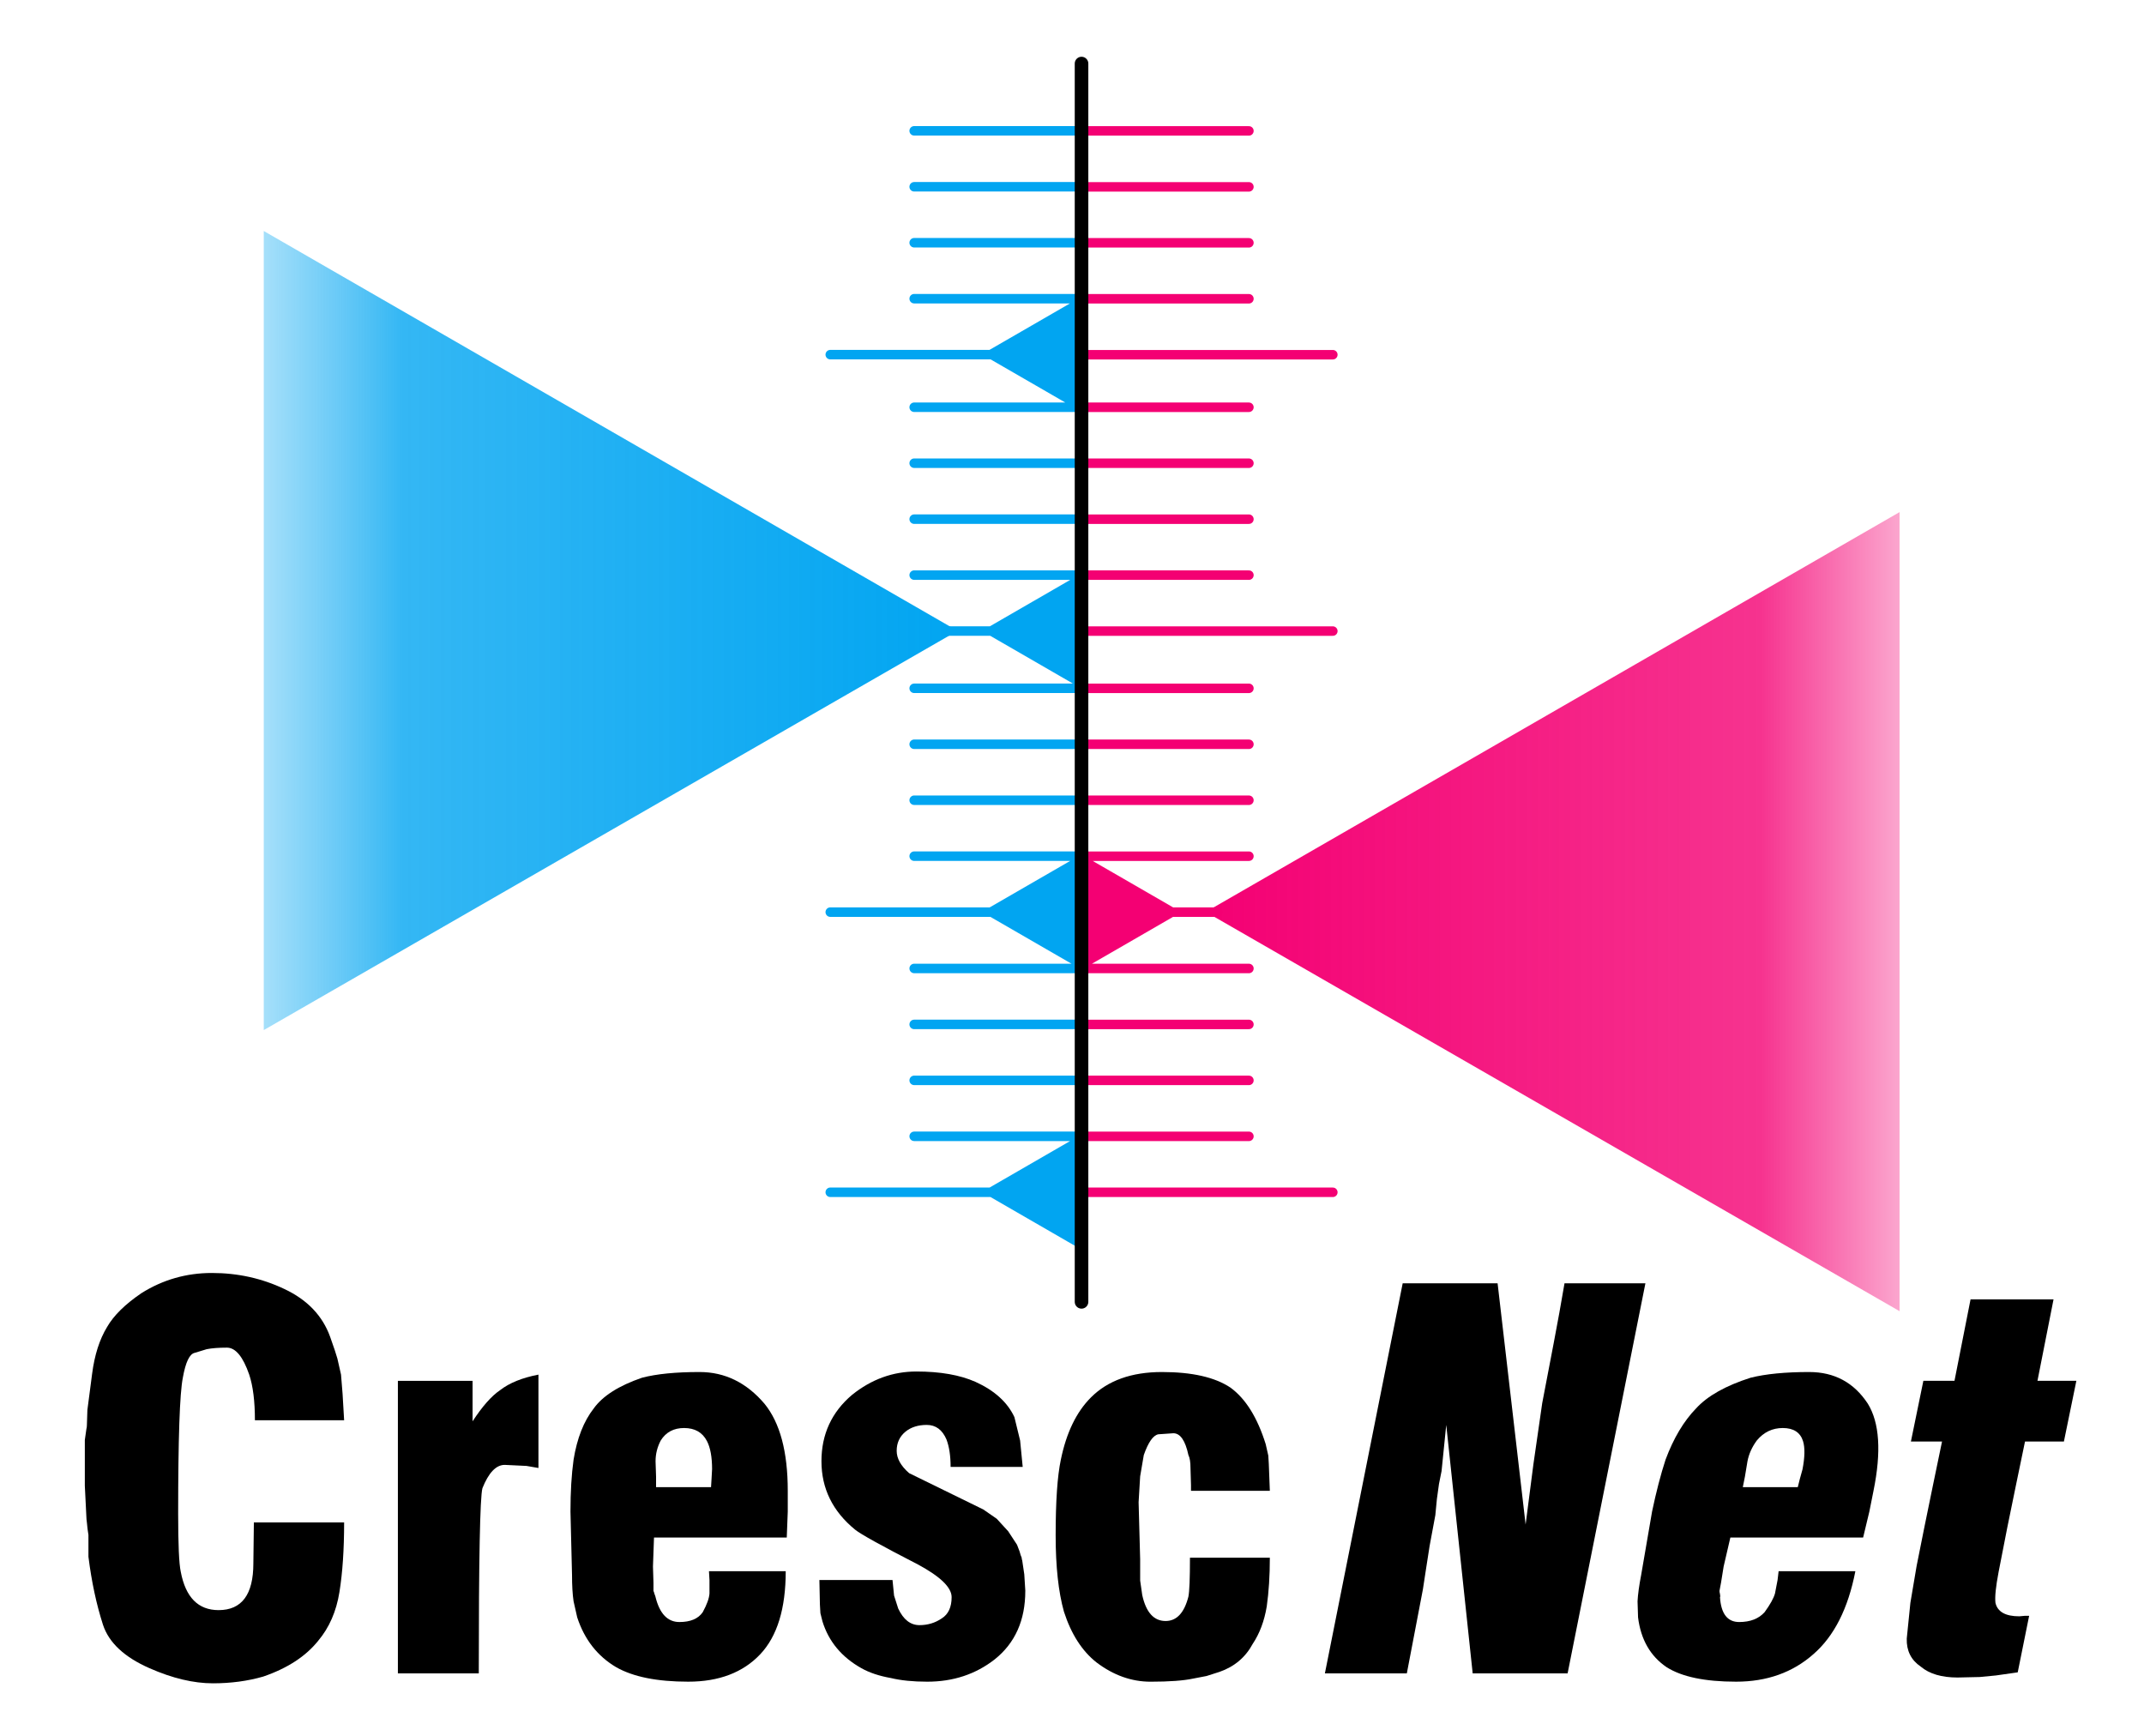 <?xml version="1.0" encoding="UTF-8" standalone="no"?>
<svg
   xmlns:dc="http://purl.org/dc/elements/1.1/"
   xmlns:cc="http://creativecommons.org/ns#"
   xmlns:rdf="http://www.w3.org/1999/02/22-rdf-syntax-ns#"
   xmlns:svg="http://www.w3.org/2000/svg"
   xmlns="http://www.w3.org/2000/svg"
   xmlns:xlink="http://www.w3.org/1999/xlink"
   xmlns:sodipodi="http://sodipodi.sourceforge.net/DTD/sodipodi-0.dtd"
   xmlns:inkscape="http://www.inkscape.org/namespaces/inkscape"
   sodipodi:docname="logo.svg"
   inkscape:version="1.0 (4035a4fb49, 2020-05-01)"
   id="svg8"
   version="1.1"
   viewBox="0 0 105 85"
   height="85mm"
   width="105mm"
   inkscape:export-filename="logo.png"
   inkscape:export-xdpi="300"
   inkscape:export-ydpi="300">
  <title
     id="title864">CrescNet</title>
  <defs
     id="defs2">
    <linearGradient
       inkscape:collect="always"
       id="linearGradient1012">
      <stop
         style="stop-color:#01a5f1;stop-opacity:0.35"
         offset="0"
         id="stop1008" />
      <stop
         id="stop1018"
         offset="0.2"
         style="stop-color:#01a5f1;stop-opacity:0.8" />
      <stop
         style="stop-color:#01a5f1;stop-opacity:1"
         offset="1"
         id="stop1010" />
    </linearGradient>
    <linearGradient
       inkscape:collect="always"
       id="linearGradient996">
      <stop
         style="stop-color:#f40073;stop-opacity:1;"
         offset="0"
         id="stop992" />
      <stop
         id="stop1016"
         offset="0.8"
         style="stop-color:#f40073;stop-opacity:0.8" />
      <stop
         style="stop-color:#f40073;stop-opacity:0.35"
         offset="1"
         id="stop994" />
    </linearGradient>
    <rect
       id="rect849"
       height="25.771"
       width="105.166"
       y="128.156"
       x="53.187" />
    <linearGradient
       inkscape:collect="always"
       xlink:href="#linearGradient996"
       id="linearGradient998"
       x1="109.447"
       y1="110.217"
       x2="143.423"
       y2="110.217"
       gradientUnits="userSpaceOnUse"
       gradientTransform="translate(2.548,2.779)" />
    <linearGradient
       inkscape:collect="always"
       xlink:href="#linearGradient1012"
       id="linearGradient1014"
       x1="63.61"
       y1="96.453"
       x2="97.587"
       y2="96.453"
       gradientUnits="userSpaceOnUse"
       gradientTransform="translate(2.25,2.779)" />
  </defs>
  <sodipodi:namedview
     inkscape:window-maximized="1"
     inkscape:window-y="-8"
     inkscape:window-x="-8"
     inkscape:window-height="1058"
     inkscape:window-width="1920"
     showgrid="false"
     inkscape:document-rotation="0"
     inkscape:current-layer="layer1"
     inkscape:document-units="mm"
     inkscape:cy="196.07586"
     inkscape:cx="148.68332"
     inkscape:zoom="1.979899"
     inkscape:pageshadow="2"
     inkscape:pageopacity="0.0"
     borderopacity="1.0"
     bordercolor="#666666"
     pagecolor="#ffffff"
     id="base"
     showguides="true"
     inkscape:guide-bbox="true"
     inkscape:showpageshadow="true"
     inkscape:pagecheckerboard="false">
    <sodipodi:guide
       position="52.967,81.888"
       orientation="1,0"
       id="guide866" />
  </sodipodi:namedview>
  <g
     transform="translate(-52.943,-68.356)"
     id="layer1"
     inkscape:groupmode="layer"
     inkscape:label="Ebene 1">
    <g
       aria-label="CrescNet"
       transform="translate(2.816,1.176)"
       id="text847"
       style="font-style:normal;font-weight:normal;font-size:22.578px;line-height:1.05;font-family:sans-serif;letter-spacing:0px;word-spacing:0px;white-space:pre;shape-inside:url(#rect849);fill:#000000;fill-opacity:1;stroke:none"
       inkscape:label="Text">
      <path
         d="m 66.98,141.731 h -4.42 l -0.025,2.007 q 0,2.286 -1.702,2.286 -1.499,0 -1.854,-1.88 -0.127,-0.584 -0.127,-2.845 0,-5.512 0.229,-6.655 0.203,-1.143 0.584,-1.219 l 0.584,-0.178 q 0.381,-0.076 0.991,-0.076 0.635,0 1.092,1.321 0.279,0.838 0.279,2.235 h 4.369 l -0.076,-1.295 -0.076,-0.94 -0.178,-0.787 -0.127,-0.406 -0.229,-0.66 q -0.559,-1.549 -2.235,-2.337 -1.651,-0.787 -3.556,-0.787 -1.88,0 -3.454,0.991 -1.194,0.813 -1.676,1.651 -0.559,0.914 -0.737,2.311 l -0.229,1.753 -0.025,0.762 q 0,0.076 -0.025,0.178 -0.051,0.356 -0.076,0.533 v 0.864 1.372 l 0.076,1.524 q 0,0.102 0.025,0.279 0.025,0.305 0.076,0.61 v 1.067 q 0.229,1.829 0.711,3.327 0.432,1.321 2.286,2.134 1.676,0.737 3.099,0.737 1.321,0 2.464,-0.33 1.778,-0.61 2.692,-1.753 0.813,-0.965 1.041,-2.388 0.229,-1.422 0.229,-3.404 z"
         style="font-style:normal;font-variant:normal;font-weight:900;font-stretch:normal;font-size:25.4px;font-family:'Milford Black';-inkscape-font-specification:'Milford Black, Heavy'"
         id="path855" />
      <path
         d="m 76.497,139.064 v -4.572 q -1.194,0.229 -1.88,0.762 -0.635,0.432 -1.346,1.524 v -1.981 h -3.658 v 14.326 h 3.962 q 0,-8.382 0.178,-9.068 0.457,-1.143 1.092,-1.143 l 1.067,0.051 z"
         style="font-style:normal;font-variant:normal;font-weight:900;font-stretch:normal;font-size:25.4px;font-family:'Milford Black';-inkscape-font-specification:'Milford Black, Heavy'"
         id="path857" />
      <path
         d="m 88.707,141.197 v -1.016 q 0,-2.87 -1.143,-4.267 -1.321,-1.549 -3.175,-1.549 -1.753,0 -2.819,0.279 -1.702,0.584 -2.362,1.499 -0.737,0.94 -0.991,2.515 -0.152,1.092 -0.152,2.54 l 0.076,3.099 q 0,0.787 0.076,1.295 l 0.178,0.787 q 0.533,1.626 1.905,2.438 1.245,0.711 3.531,0.711 2.261,0 3.531,-1.346 1.245,-1.321 1.245,-4.064 h -3.759 l 0.025,0.432 v 0.66 q -0.025,0.356 -0.33,0.914 -0.33,0.483 -1.143,0.483 -0.864,0 -1.168,-1.219 0,-0.025 -0.051,-0.152 -0.025,-0.102 -0.051,-0.152 v -0.406 l -0.025,-0.787 0.051,-1.422 h 6.502 z m -3.708,-2.057 -0.025,0.457 -0.025,0.406 h -2.692 v -0.508 l -0.025,-0.762 q 0,-0.533 0.254,-1.016 0.381,-0.61 1.143,-0.61 0.787,0 1.118,0.635 0.254,0.483 0.254,1.397 z"
         style="font-style:normal;font-variant:normal;font-weight:900;font-stretch:normal;font-size:25.4px;font-family:'Milford Black';-inkscape-font-specification:'Milford Black, Heavy'"
         id="path859" />
      <path
         d="m 100.341,145.083 -0.051,-0.813 -0.102,-0.686 q -0.025,-0.051 -0.025,-0.127 -0.025,-0.076 -0.051,-0.127 l -0.051,-0.178 q -0.102,-0.279 -0.127,-0.33 l -0.432,-0.66 -0.559,-0.61 -0.66,-0.457 -3.632,-1.778 q -0.61,-0.533 -0.61,-1.092 0,-0.584 0.432,-0.94 0.406,-0.33 1.041,-0.33 0.66,0 0.965,0.711 0.203,0.533 0.203,1.346 h 3.531 l -0.127,-1.295 -0.279,-1.143 q -0.508,-1.092 -1.905,-1.727 -1.143,-0.508 -2.896,-0.508 -1.727,0 -3.15,1.143 -1.499,1.27 -1.499,3.251 0,2.007 1.651,3.353 0.406,0.33 3.073,1.702 1.651,0.889 1.651,1.6 0,0.737 -0.483,1.041 -0.483,0.33 -1.092,0.33 -0.66,0 -1.041,-0.813 l -0.203,-0.635 -0.076,-0.762 h -3.581 l 0.025,1.194 0.025,0.432 0.102,0.406 q 0.457,1.473 1.905,2.286 0.584,0.33 1.448,0.483 0.737,0.178 1.778,0.178 1.905,0 3.302,-1.092 1.499,-1.194 1.499,-3.353 z"
         style="font-style:normal;font-variant:normal;font-weight:900;font-stretch:normal;font-size:25.4px;font-family:'Milford Black';-inkscape-font-specification:'Milford Black, Heavy'"
         id="path861" />
      <path
         d="m 112.316,143.458 h -3.912 q 0,1.524 -0.076,1.905 -0.305,1.194 -1.118,1.194 -0.864,0 -1.143,-1.27 l -0.102,-0.711 v -1.041 l -0.076,-2.794 0.076,-1.27 0.178,-1.041 q 0.33,-0.94 0.711,-1.016 l 0.737,-0.051 q 0.508,0 0.737,1.067 0.102,0.203 0.102,0.635 l 0.025,0.838 v 0.279 h 3.861 l -0.051,-1.321 -0.025,-0.406 -0.127,-0.559 q -0.61,-1.956 -1.727,-2.769 -1.143,-0.762 -3.353,-0.762 -2.235,0 -3.48,1.245 -1.067,1.067 -1.473,3.048 -0.254,1.194 -0.254,3.708 0,2.286 0.406,3.734 0.533,1.651 1.6,2.489 1.245,0.94 2.642,0.94 1.372,0 2.083,-0.152 l 0.66,-0.127 0.635,-0.203 q 1.092,-0.381 1.626,-1.372 0.508,-0.762 0.686,-1.829 0.152,-1.067 0.152,-2.388 z"
         style="font-style:normal;font-variant:normal;font-weight:900;font-stretch:normal;font-size:25.4px;font-family:'Milford Black';-inkscape-font-specification:'Milford Black, Heavy'"
         id="path863" />
      <path
         d="m 126.899,149.122 3.81,-19.101 h -3.962 l -0.254,1.448 -0.279,1.499 -0.559,2.921 -0.432,2.997 -0.381,2.946 -1.372,-11.811 h -4.648 l -3.81,19.101 h 4.013 l 0.787,-4.115 0.152,-0.991 0.178,-1.143 0.279,-1.499 0.076,-0.787 0.102,-0.737 0.127,-0.635 0.229,-2.261 1.295,12.167 z"
         style="font-style:italic;font-variant:normal;font-weight:normal;font-stretch:normal;font-size:25.4px;font-family:'Milford Black';-inkscape-font-specification:'Milford Black, Italic'"
         id="path865" />
      <path
         d="m 141.677,141.197 0.203,-1.016 q 0.584,-2.87 -0.279,-4.267 -1.016,-1.549 -2.87,-1.549 -1.753,0 -2.87,0.279 -1.829,0.584 -2.667,1.499 -0.914,0.94 -1.499,2.515 -0.356,1.092 -0.66,2.54 l -0.533,3.099 q -0.152,0.787 -0.178,1.295 l 0.025,0.787 q 0.203,1.626 1.397,2.438 1.118,0.711 3.404,0.711 2.261,0 3.785,-1.346 1.524,-1.321 2.057,-4.064 h -3.759 l -0.051,0.432 -0.127,0.66 q -0.102,0.356 -0.508,0.914 -0.432,0.483 -1.245,0.483 -0.864,0 -0.94,-1.219 0.025,-0.025 0,-0.152 -0.025,-0.102 -0.025,-0.152 l 0.076,-0.406 0.127,-0.787 0.33,-1.422 h 6.502 z m -3.277,-2.057 -0.127,0.457 -0.102,0.406 h -2.692 l 0.102,-0.508 0.127,-0.762 q 0.102,-0.533 0.457,-1.016 0.508,-0.61 1.27,-0.61 0.787,0 0.991,0.635 0.152,0.483 -0.025,1.397 z"
         style="font-style:italic;font-variant:normal;font-weight:normal;font-stretch:normal;font-size:25.4px;font-family:'Milford Black';-inkscape-font-specification:'Milford Black, Italic'"
         id="path867" />
      <path
         d="m 148.943,149.071 0.559,-2.769 h -0.203 l -0.279,0.025 q -1.016,0 -1.168,-0.66 -0.051,-0.432 0.152,-1.499 l 0.432,-2.21 0.432,-2.108 0.432,-2.083 h 1.905 l 0.61,-2.972 h -1.905 l 0.787,-3.988 h -4.064 l -0.787,3.988 h -1.524 l -0.61,2.972 h 1.524 l -0.432,2.083 -0.432,2.108 -0.381,1.905 -0.305,1.803 -0.178,1.753 q -0.025,0.889 0.686,1.372 0.635,0.533 1.803,0.533 l 1.092,-0.025 0.787,-0.076 z"
         style="font-style:italic;font-variant:normal;font-weight:normal;font-stretch:normal;font-size:25.4px;font-family:'Milford Black';-inkscape-font-specification:'Milford Black, Italic'"
         id="path869" />
    </g>
    <path
       id="path850"
       style="fill:url(#linearGradient1014);fill-opacity:1;stroke-width:1.349;stroke-linecap:round;stroke-linejoin:round"
       inkscape:transform-center-x="-5.6085042"
       inkscape:transform-center-y="0.46772045"
       d="M 99.837,99.247 65.86,118.797 V 79.668 Z"
       sodipodi:nodetypes="cccc"
       inkscape:label="Male Triangle" />
    <path
       sodipodi:nodetypes="cccc"
       d="m 111.995,113.011 33.977,19.55 V 93.433 Z"
       inkscape:transform-center-y="0.46772045"
       inkscape:transform-center-x="5.6085042"
       style="fill:url(#linearGradient998);fill-opacity:1;stroke:none;stroke-width:1.349;stroke-linecap:round;stroke-linejoin:round"
       id="path864"
       inkscape:label="Female Triangle" />
    <path
       id="path1028"
       style="fill:#f40073;fill-opacity:1;stroke:#f40073;stroke-width:0.465;stroke-linecap:round;stroke-linejoin:miter;stroke-miterlimit:4;stroke-dasharray:none;stroke-opacity:1"
       inkscape:transform-center-x="-0.69740853"
       inkscape:transform-center-y="-1.2151293e-06"
       d="m 110.331,113.02 -4.184,-2.416 v 4.832 z m -4.421,13.72 h 12.307 m -12.307,-2.74 h 8.197 m -8.197,-2.74 h 8.197 m -8.197,-2.74 h 8.197 m -8.197,-2.74 h 8.197 m -8.197,-2.758 h 6.684 m -6.684,-2.74 h 8.197 m -8.197,-2.74 h 8.197 m -8.197,-2.74 h 8.197 m -8.197,-2.74 h 8.197 m -8.197,-2.803 h 12.307 m -12.307,-2.74 h 8.197 m -8.197,-2.74 h 8.197 m -8.197,-2.74 h 8.197 m -8.197,-2.74 h 8.197 m -8.197,-2.573 h 12.307 m -12.307,-2.74 h 8.197 m -8.197,-2.74 h 8.197 m -8.197,-2.74 h 8.197 m -8.197,-2.74 h 8.197"
       inkscape:label="Female Lines"
       sodipodi:nodetypes="cccccccccccccccccccccccccccccccccccccccccccc" />
    <path
       id="path1030"
       style="fill:#01a5f1;fill-opacity:1;stroke:#01a5f1;stroke-width:0.465;stroke-linecap:round;stroke-linejoin:miter;stroke-miterlimit:4;stroke-dasharray:none;stroke-opacity:1"
       inkscape:transform-center-x="0.69740766"
       inkscape:transform-center-y="-1.2151293e-06"
       d="m 101.492,113.011 4.184,-2.416 v 4.832 z m 0,13.716 4.184,-2.416 v 4.832 z m 0,-41.021 4.184,-2.416 v 4.832 z m 0,13.546 4.184,-2.416 v 4.832 z M 93.604,126.739 h 12.307 m -8.197,-2.74 h 8.197 m -8.197,-2.74 h 8.197 m -8.197,-2.74 h 8.197 m -8.197,-2.74 h 8.197 m -12.307,-2.758 h 12.307 m -8.197,-2.74 h 8.197 m -8.197,-2.74 h 8.197 m -8.197,-2.74 h 8.197 m -8.197,-2.74 h 8.197 m -6.59,-2.803 h 6.59 m -8.197,-2.74 h 8.197 m -8.197,-2.74 h 8.197 m -8.197,-2.74 h 8.197 m -8.197,-2.74 h 8.197 M 93.604,85.722 h 12.307 m -8.197,-2.74 h 8.197 m -8.197,-2.74 h 8.197 m -8.197,-2.74 h 8.197 m -8.197,-2.74 h 8.197"
       inkscape:label="Male Lines"
       sodipodi:nodetypes="cccccccccccccccccccccccccccccccccccccccccccccccccccccccc" />
    <path
       style="fill:none;stroke:#000000;stroke-width:0.665;stroke-linecap:round;stroke-linejoin:miter;stroke-miterlimit:4;stroke-dasharray:none;stroke-opacity:1"
       d="M 105.91,132.105 V 71.468"
       id="path868"
       inkscape:label="Y-Axis" />
  </g>
</svg>
